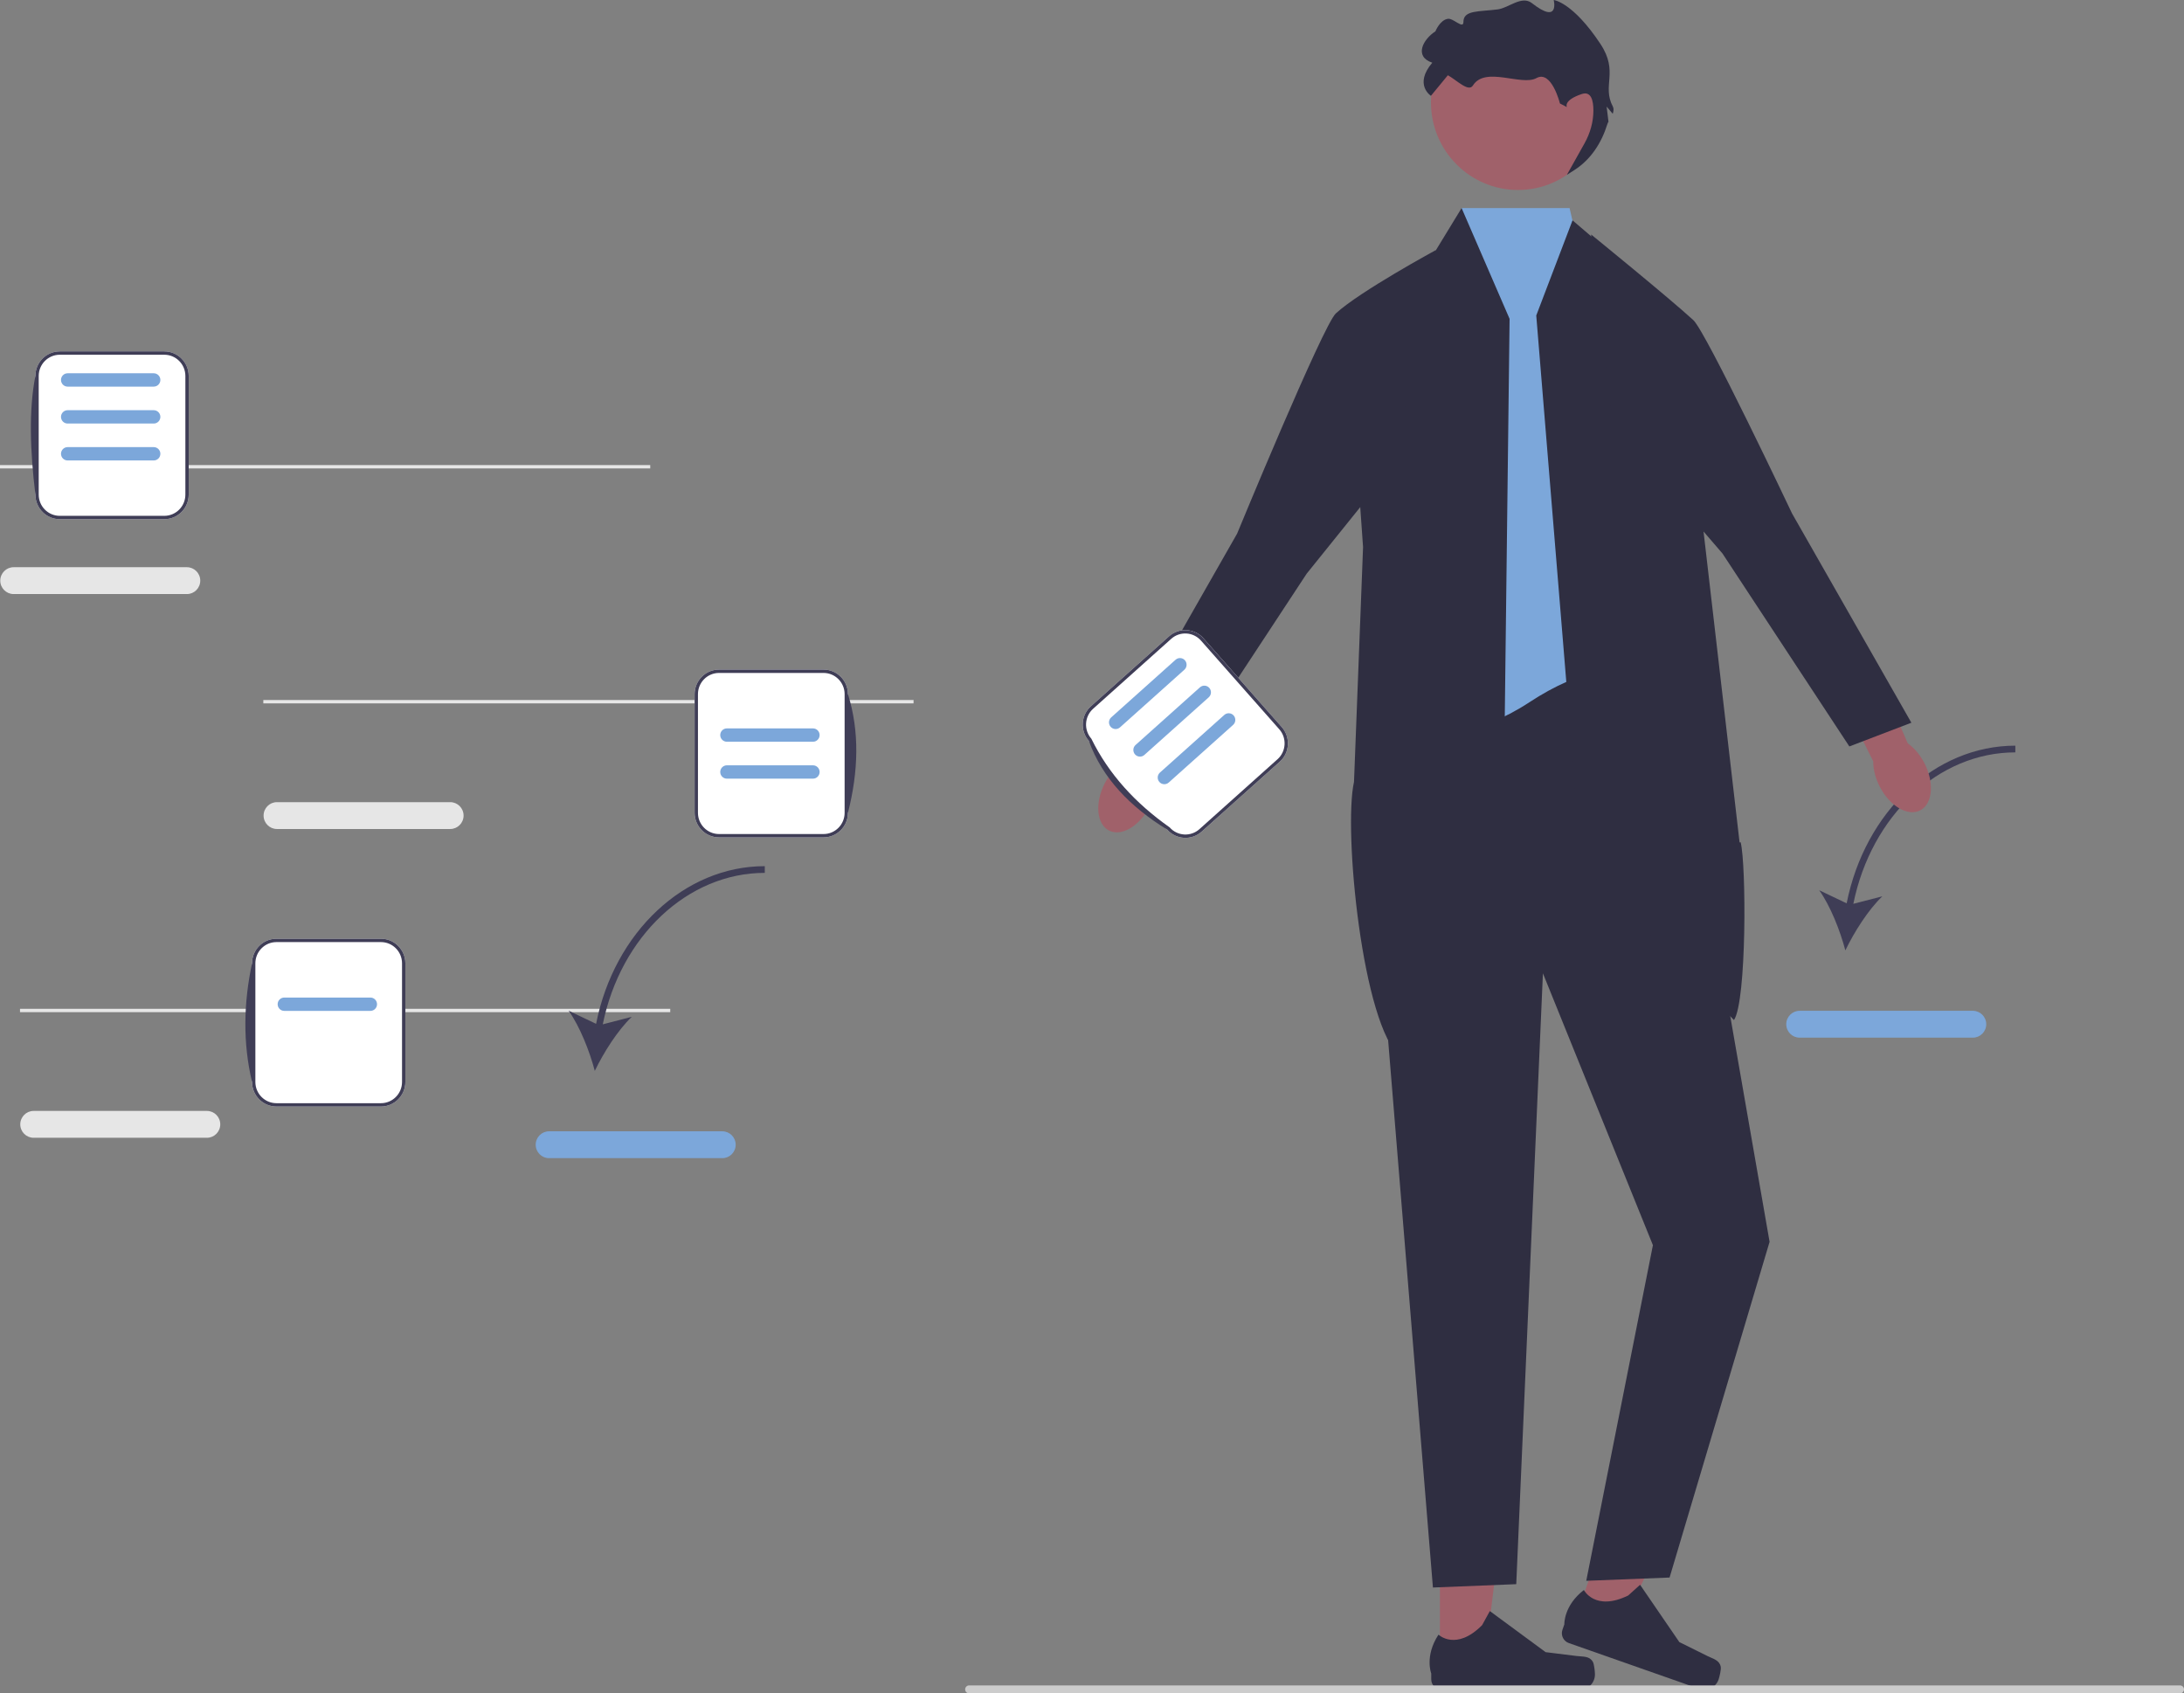 <svg width="463" height="359" viewBox="0 0 463 359" fill="none" xmlns="http://www.w3.org/2000/svg">
<rect x="0" y="0" width="463" height="359" fill="#808080" stroke="none"/>
<g clip-path="url(#clip0_13_56)">
<path d="M305.257 352.512L314.718 352.511L319.219 315.764L305.255 315.765L305.257 352.512Z" fill="#A0616A"/>
<path d="M337.672 352.296C337.967 352.795 338.122 354.408 338.122 354.989C338.122 356.775 336.685 358.222 334.911 358.222H305.611C304.401 358.222 303.42 357.235 303.42 356.016V354.788C303.42 354.788 301.971 351.096 304.955 346.546C304.955 346.546 308.664 350.109 314.206 344.528L315.84 341.547L327.67 350.259L334.228 351.072C335.662 351.25 336.934 351.044 337.672 352.296Z" fill="#2F2E41"/>
<path d="M334.112 342.818L343.046 345.954L359.311 312.747L346.125 308.119L334.112 342.818Z" fill="#A0616A"/>
<path d="M364.791 353.36C364.906 353.93 364.525 355.504 364.335 356.052C363.751 357.739 361.921 358.629 360.246 358.041L332.579 348.327C331.437 347.926 330.834 346.669 331.232 345.518L331.634 344.358C331.634 344.358 331.472 340.392 335.778 337.085C335.778 337.085 338.115 341.679 345.173 338.246L347.691 335.973L356.013 348.122L361.939 351.063C363.235 351.706 364.503 351.934 364.791 353.36Z" fill="#2F2E41"/>
<path d="M39.628 125.942H2.884C1.325 125.942 0.057 124.665 0.057 123.096C0.057 121.526 1.325 120.25 2.884 120.25H39.628C41.187 120.25 42.455 121.526 42.455 123.096C42.455 124.665 41.187 125.942 39.628 125.942Z" fill="#E6E6E6"/>
<path d="M137.848 98.598H0V99.31H137.848V98.598Z" fill="#E6E6E6"/>
<path d="M95.451 175.749H58.707C57.148 175.749 55.88 174.472 55.88 172.903C55.88 171.334 57.148 170.057 58.707 170.057H95.451C97.01 170.057 98.278 171.334 98.278 172.903C98.278 174.472 97.01 175.749 95.451 175.749Z" fill="#E6E6E6"/>
<path d="M193.671 148.406H55.823V149.117H193.671V148.406Z" fill="#E6E6E6"/>
<path d="M43.868 241.21H7.123C5.565 241.21 4.297 239.934 4.297 238.364C4.297 236.795 5.565 235.518 7.123 235.518H43.868C45.426 235.518 46.694 236.795 46.694 238.364C46.694 239.934 45.426 241.21 43.868 241.21Z" fill="#E6E6E6"/>
<path d="M142.088 213.867H4.24V214.578H142.088V213.867Z" fill="#E6E6E6"/>
<path d="M126.369 217.052L120.554 214.278C122.939 217.63 124.994 222.865 126.095 227.03C127.958 223.15 130.961 218.402 133.934 215.566L127.787 217.158C131.575 198.468 145.82 185.05 162.132 185.05V183.627C145.093 183.627 130.236 197.607 126.369 217.052Z" fill="#3F3D56"/>
<path d="M153.136 245.53H116.391C114.833 245.53 113.565 244.253 113.565 242.684C113.565 241.115 114.833 239.838 116.391 239.838H153.136C154.694 239.838 155.962 241.115 155.962 242.684C155.962 244.253 154.694 245.53 153.136 245.53Z" fill="#7CA7DA"/>
<path d="M391.483 191.506L385.667 188.732C388.053 192.084 390.108 197.319 391.208 201.484C393.071 197.604 396.075 192.856 399.047 190.02L392.901 191.612C396.688 172.922 410.934 159.504 427.246 159.504V158.081C410.207 158.081 395.35 172.061 391.483 191.506Z" fill="#3F3D56"/>
<path d="M418.249 219.984H381.505C379.946 219.984 378.678 218.707 378.678 217.138C378.678 215.569 379.946 214.292 381.505 214.292H418.249C419.808 214.292 421.076 215.569 421.076 217.138C421.076 218.707 419.808 219.984 418.249 219.984Z" fill="#7CA7DA"/>
<path d="M351.119 137.326L288.229 146.576L303.775 336.556L321.44 335.845L327.093 206.345L350.412 263.98L336.28 335.133L353.945 334.438L375.144 263.268L361.011 182.153L351.119 137.326Z" fill="#2F2E41"/>
<path d="M332.746 44.115H309.856L291.284 147.967C291.284 147.967 302.341 163.239 324.257 148.859C346.172 134.48 356.293 146.544 356.293 146.544L332.746 44.115Z" fill="#7CA7DA"/>
<path d="M296.937 224.102L318.614 184.288L320.027 67.596L309.856 44.115L303.775 54.077L285.403 65.534L288.964 115.989L287.7 148.761L287.044 165.756C284.754 175.94 288.826 217.595 296.937 224.102Z" fill="#2F2E41"/>
<path d="M333.37 46.714L355.712 65.817L368.784 178.595L369.013 178.563C370.212 183.299 370.297 212.191 367.597 216.254L335.22 183.22L325.68 66.884L333.37 46.714Z" fill="#2F2E41"/>
<path d="M407.98 161.813C410.108 165.961 409.708 170.43 407.086 171.794C404.465 173.158 400.614 170.9 398.485 166.751C397.554 164.935 397.107 163.058 397.118 161.407L388.319 143.713L396.652 139.732L404.442 157.597C405.787 158.543 407.048 159.997 407.98 161.813Z" fill="#A0616A"/>
<path d="M337.31 49.709C337.31 49.709 353.872 63.174 358.983 67.869C361.698 70.364 379.909 108.859 379.909 108.859L405.204 153.217L392.056 158.246L365.16 117.346L341.932 90.365L337.31 49.709Z" fill="#2F2E41"/>
<path d="M234.194 166.082C232.066 170.231 232.466 174.699 235.088 176.063C237.71 177.427 241.56 175.169 243.689 171.021C244.62 169.205 245.067 167.327 245.056 165.676L253.855 147.982L245.522 144.001L237.732 161.866C236.388 162.812 235.126 164.266 234.194 166.082Z" fill="#A0616A"/>
<path d="M304.407 53.011C304.407 53.011 288.302 61.751 283.192 66.446C280.476 68.94 262.265 113.128 262.265 113.128L236.97 157.486L250.118 162.515L277.014 121.615L295.295 98.903L304.407 53.011Z" fill="#2F2E41"/>
<path d="M321.809 40.278C332 40.278 340.262 31.958 340.262 21.696C340.262 11.433 332 3.114 321.809 3.114C311.617 3.114 303.355 11.433 303.355 21.696C303.355 31.958 311.617 40.278 321.809 40.278Z" fill="#A0616A"/>
<path d="M329.38 7.11535e-06C329.38 7.11535e-06 330.7 5.317 324.76 0.665C322.594 -1.032 319.825 1.699 317.501 1.994C313.451 2.507 310.241 2.119 310.241 4.652C310.241 6.272 308.105 3.807 306.941 3.987C305.239 4.251 304.301 6.646 304.301 6.646C301.723 8.297 299.681 11.962 303.641 13.292C299.681 17.944 303.351 20.314 303.351 20.314L306.941 15.95C308.8 16.971 311.324 19.609 312.25 18.129C314.861 13.956 322.543 18.307 325.726 16.554C328.932 14.79 330.7 21.931 330.7 21.931L332.169 22.7C332.169 22.7 331.36 21.267 335.32 19.937C337.3 19.273 337.795 21.267 337.795 23.426C337.795 25.869 337.104 28.262 335.912 30.39L332.169 37.072L333.813 36.017C337.272 33.796 339.532 30.262 340.753 26.318C340.812 26.128 340.891 25.956 340.992 25.809L340.6 22.596L341.892 24.123C342.091 23.551 342.142 23.017 341.92 22.596C339.541 18.088 343.24 15.285 339.28 9.304C333.411 0.439 329.38 7.11535e-06 329.38 7.11535e-06Z" fill="#2F2E41"/>
<path d="M204.61 358.153C204.61 358.623 204.984 359 205.451 359H462.159C462.625 359 463 358.623 463 358.153C463 357.684 462.625 357.307 462.159 357.307H205.451C204.984 357.307 204.61 357.684 204.61 358.153Z" fill="#CCCCCC"/>
<path d="M174.591 177.528H152.43C149.578 177.528 147.258 175.192 147.258 172.32V147.159C147.258 144.287 149.578 141.951 152.43 141.951H174.591C177.443 141.951 179.763 144.287 179.763 147.159V172.32C179.763 175.192 177.443 177.528 174.591 177.528Z" fill="white"/>
<path d="M174.591 177.528H152.43C149.578 177.528 147.258 175.192 147.258 172.32V147.159C147.258 144.287 149.578 141.951 152.43 141.951H174.591C177.443 141.951 179.763 144.287 179.763 147.159C182.246 155.076 181.994 163.511 179.763 172.32C179.763 175.192 177.443 177.528 174.591 177.528ZM152.43 142.663C149.968 142.663 147.965 144.68 147.965 147.159V172.32C147.965 174.8 149.968 176.817 152.43 176.817H174.591C177.053 176.817 179.056 174.8 179.056 172.32V147.159C179.056 144.68 177.053 142.663 174.591 142.663H152.43Z" fill="#3F3D56"/>
<path d="M172.352 157.249H154.092C153.318 157.249 152.688 156.615 152.688 155.835C152.688 155.055 153.318 154.421 154.092 154.421H172.352C173.127 154.421 173.757 155.055 173.757 155.835C173.757 156.615 173.127 157.249 172.352 157.249Z" fill="#7CA7DA"/>
<path d="M172.352 165.076H154.092C153.318 165.076 152.688 164.442 152.688 163.662C152.688 162.882 153.318 162.247 154.092 162.247H172.352C173.127 162.247 173.757 162.882 173.757 163.662C173.757 164.442 173.127 165.076 172.352 165.076Z" fill="#7CA7DA"/>
<path d="M34.833 110.069H12.672C9.82 110.069 7.5 107.733 7.5 104.862V79.7C7.5 76.829 9.82 74.493 12.672 74.493H34.833C37.685 74.493 40.005 76.829 40.005 79.7V104.862C40.005 107.733 37.685 110.069 34.833 110.069Z" fill="white"/>
<path d="M34.833 110.069H12.672C9.82 110.069 7.5 107.733 7.5 104.862C6.386 95.597 6.079 86.968 7.5 79.7C7.5 76.829 9.82 74.493 12.672 74.493H34.833C37.685 74.493 40.005 76.829 40.005 79.7V104.862C40.005 107.733 37.685 110.069 34.833 110.069ZM12.672 75.204C10.21 75.204 8.207 77.221 8.207 79.7V104.862C8.207 107.341 10.21 109.358 12.672 109.358H34.833C37.295 109.358 39.298 107.341 39.298 104.862V79.7C39.298 77.221 37.295 75.204 34.833 75.204H12.672Z" fill="#3F3D56"/>
<path d="M32.594 89.791H14.334C13.56 89.791 12.929 89.156 12.929 88.376C12.929 87.596 13.56 86.962 14.334 86.962H32.594C33.368 86.962 33.999 87.596 33.999 88.376C33.999 89.156 33.368 89.791 32.594 89.791Z" fill="#7CA7DA"/>
<path d="M32.594 97.618H14.334C13.56 97.618 12.929 96.983 12.929 96.203C12.929 95.423 13.56 94.789 14.334 94.789H32.594C33.368 94.789 33.999 95.423 33.999 96.203C33.999 96.983 33.368 97.618 32.594 97.618Z" fill="#7CA7DA"/>
<path d="M32.594 81.964H14.334C13.56 81.964 12.929 81.329 12.929 80.549C12.929 79.769 13.56 79.135 14.334 79.135H32.594C33.368 79.135 33.999 79.769 33.999 80.549C33.999 81.329 33.368 81.964 32.594 81.964Z" fill="#7CA7DA"/>
<path d="M271.304 161.487L254.743 176.315C252.612 178.223 249.337 178.03 247.442 175.884C240.558 170.379 234.911 164.174 230.837 157.081C228.942 154.935 229.134 151.637 231.265 149.729L247.826 134.9C249.957 132.992 253.233 133.186 255.128 135.332L271.732 154.134C273.627 156.28 273.435 159.578 271.304 161.487Z" fill="white"/>
<path d="M271.304 161.487L254.743 176.315C252.612 178.223 249.337 178.03 247.442 175.884C239.589 171.042 233.705 164.989 230.837 157.081C228.942 154.935 229.134 151.637 231.265 149.729L247.826 134.9C249.957 132.992 253.233 133.186 255.128 135.332L271.732 154.134C273.627 156.28 273.435 159.578 271.304 161.487ZM231.735 150.261C229.895 151.908 229.729 154.755 231.365 156.608C235.038 164.11 240.701 170.293 247.97 175.411C249.606 177.264 252.433 177.431 254.273 175.783L270.834 160.955C272.674 159.307 272.84 156.46 271.204 154.607L254.6 135.804C252.964 133.952 250.136 133.785 248.296 135.432L231.735 150.261Z" fill="#3F3D56"/>
<path d="M256.248 147.831L242.603 160.049C242.024 160.567 241.135 160.514 240.62 159.932C240.105 159.349 240.157 158.453 240.736 157.935L254.382 145.717C254.96 145.199 255.85 145.251 256.365 145.834C256.879 146.417 256.827 147.312 256.248 147.831Z" fill="#7CA7DA"/>
<path d="M261.413 153.68L247.768 165.898C247.189 166.416 246.3 166.363 245.785 165.781C245.27 165.198 245.323 164.302 245.901 163.784L259.547 151.566C260.126 151.048 261.015 151.1 261.53 151.683C262.044 152.266 261.992 153.161 261.413 153.68Z" fill="#7CA7DA"/>
<path d="M251.083 141.982L237.438 154.2C236.859 154.718 235.97 154.666 235.455 154.083C234.94 153.5 234.992 152.604 235.571 152.086L249.217 139.868C249.795 139.35 250.685 139.402 251.2 139.985C251.714 140.568 251.662 141.464 251.083 141.982Z" fill="#7CA7DA"/>
<path d="M80.763 234.588H58.602C55.75 234.588 53.43 232.252 53.43 229.38V204.219C53.43 201.347 55.75 199.011 58.602 199.011H80.763C83.615 199.011 85.935 201.347 85.935 204.219V229.38C85.935 232.252 83.615 234.588 80.763 234.588Z" fill="white"/>
<path d="M80.763 234.588H58.602C55.751 234.588 53.431 232.252 53.431 229.38C51.466 221.09 51.629 212.694 53.431 204.219C53.431 201.347 55.751 199.011 58.602 199.011H80.763C83.615 199.011 85.935 201.347 85.935 204.219V229.38C85.935 232.252 83.615 234.588 80.763 234.588ZM58.602 199.723C56.14 199.723 54.137 201.74 54.137 204.219V229.38C54.137 231.86 56.14 233.877 58.602 233.877H80.763C83.225 233.877 85.228 231.86 85.228 229.38V204.219C85.228 201.74 83.225 199.723 80.763 199.723H58.602Z" fill="#3F3D56"/>
<path d="M78.524 214.309H60.264C59.49 214.309 58.86 213.675 58.86 212.895C58.86 212.115 59.49 211.481 60.264 211.481H78.524C79.299 211.481 79.929 212.115 79.929 212.895C79.929 213.675 79.299 214.309 78.524 214.309Z" fill="#7CA7DA"/>
</g>
<defs>
<clipPath id="clip0_13_56">
<rect width="463" height="359" fill="white"/>
</clipPath>
</defs>
</svg>
